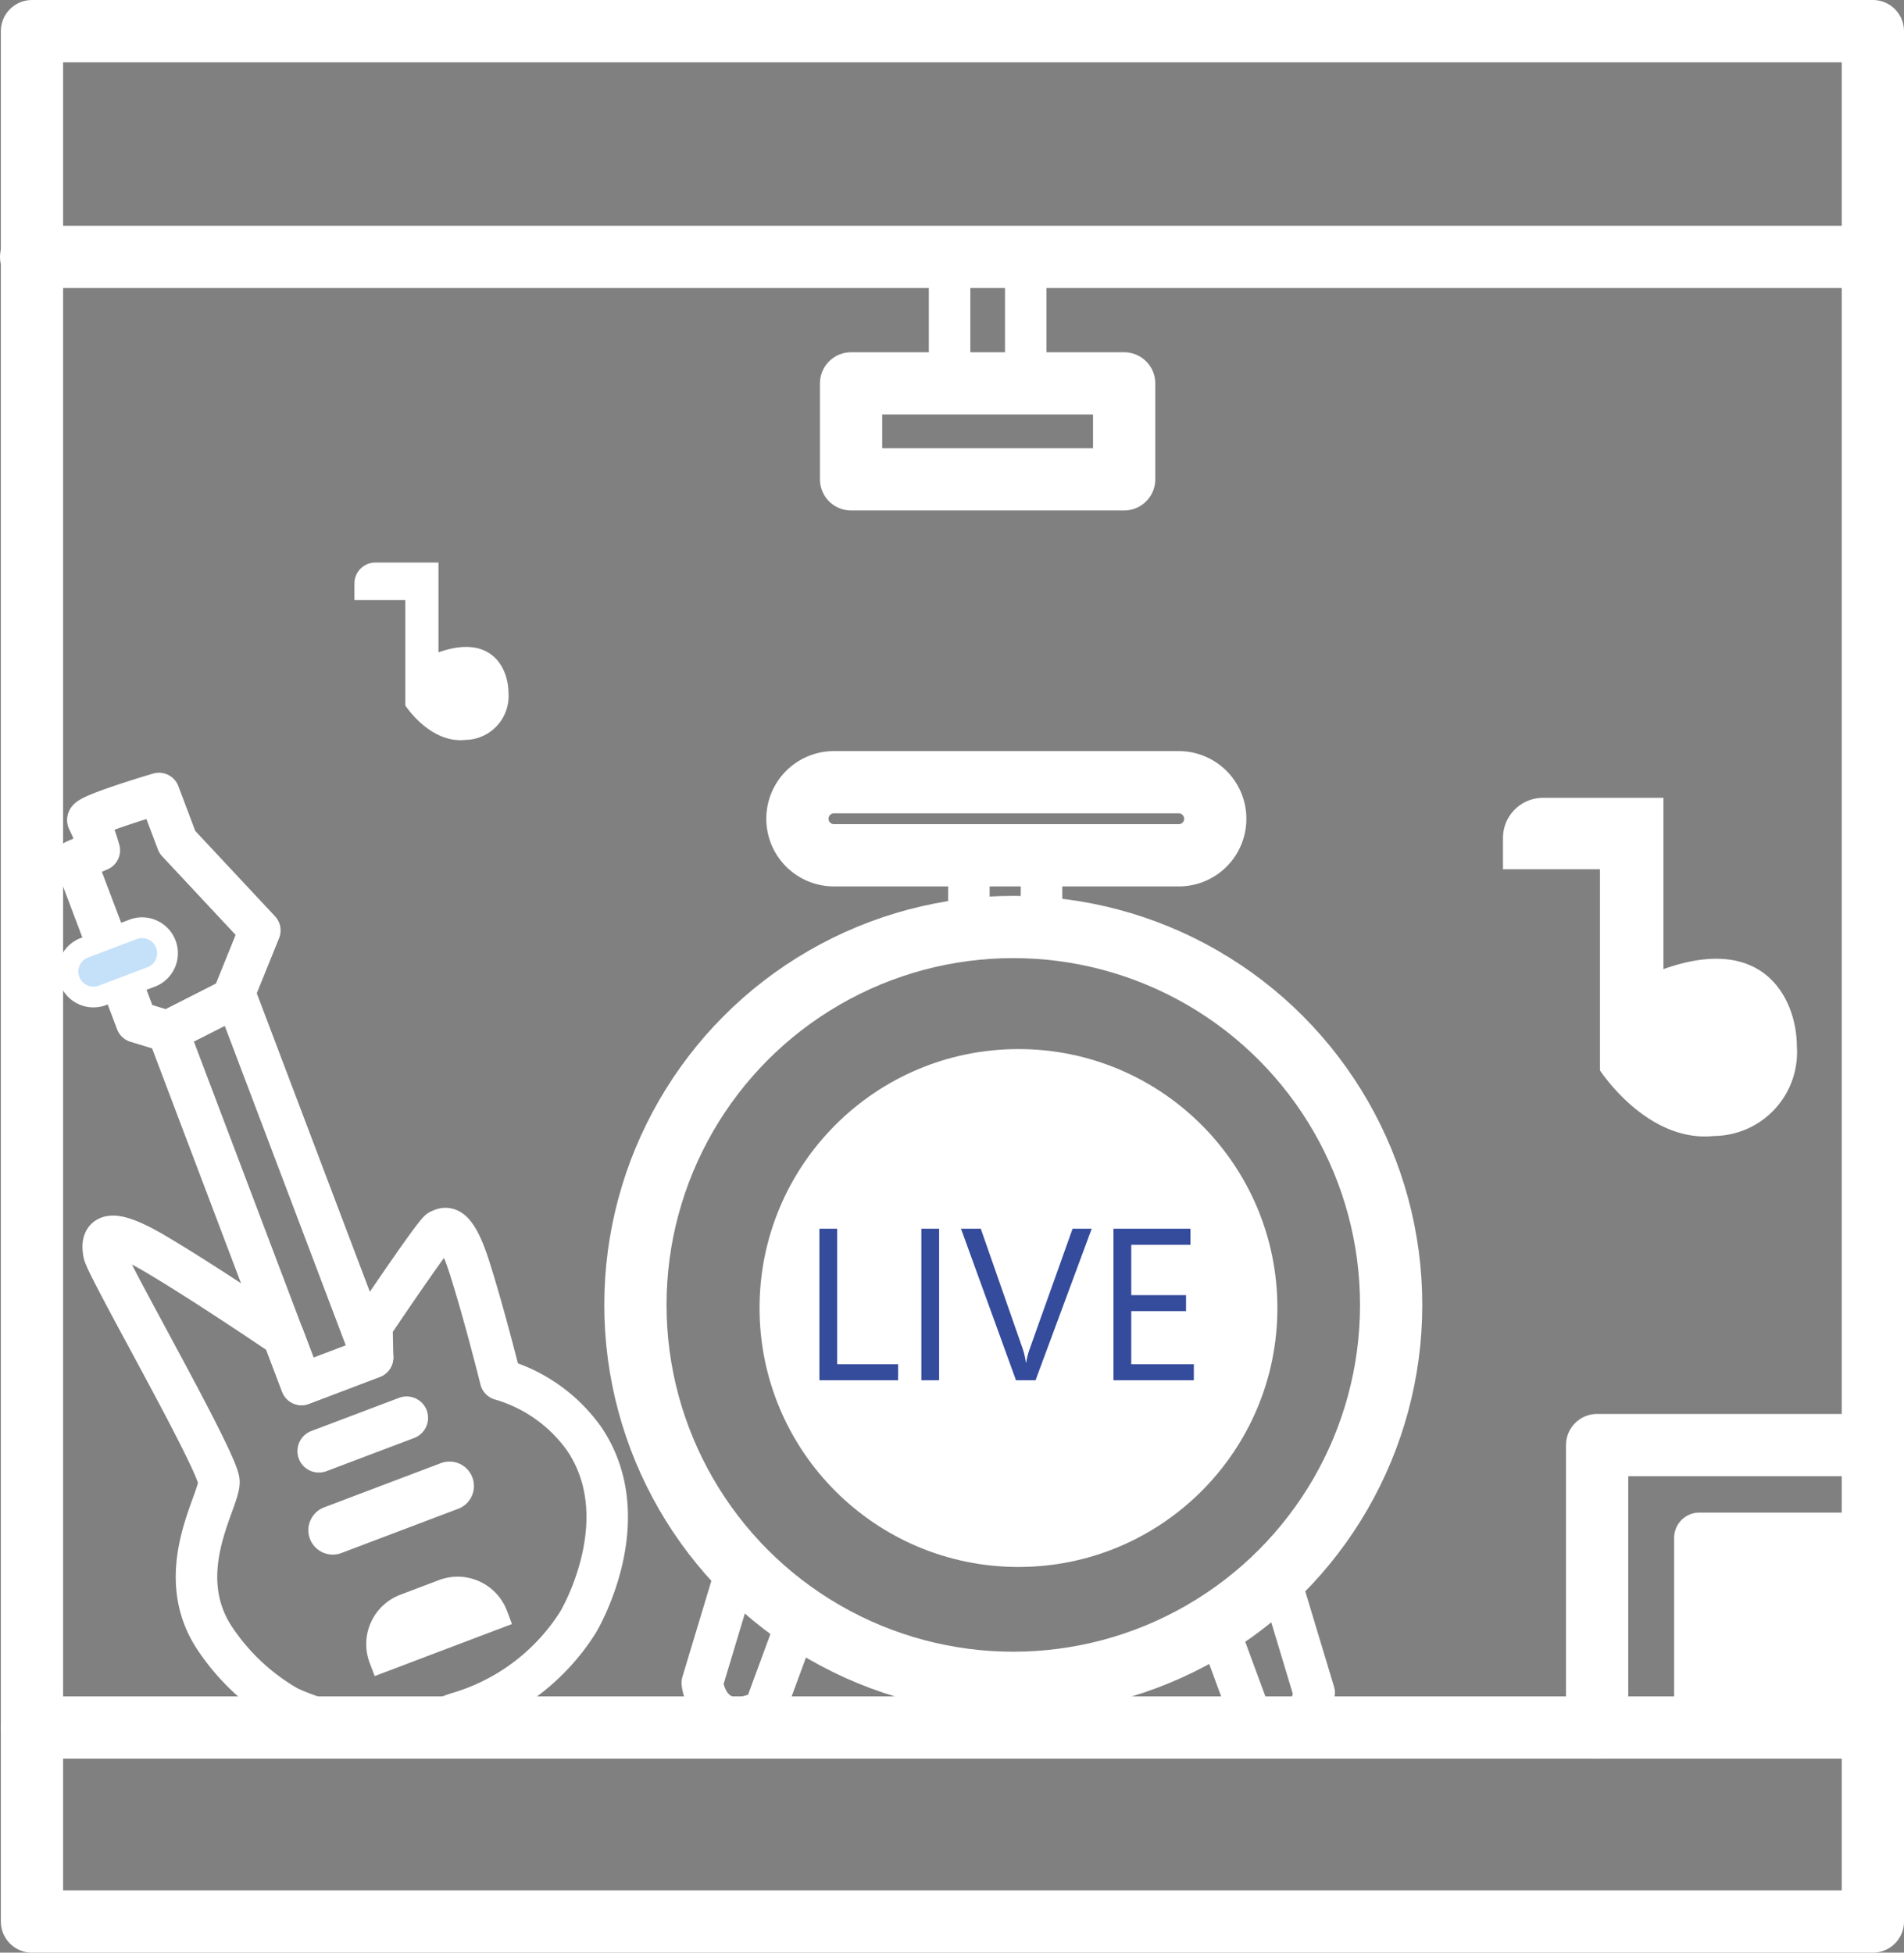 <svg xmlns="http://www.w3.org/2000/svg" width="91.759" height="94.092" viewBox="0 0 91.759 94.092">
  <rect x="0" y="0" width="91.759" height="94.092" fill="#808080" stroke="none"/>
  <g id="Layer_29" transform="translate(3189.12 -813.1)">
    <path id="Path_900" data-name="Path 900" d="M-3005.252,970.38h-8.364a1.216,1.216,0,0,0-1.214,1.214v9.142h10.1Z" transform="translate(-93.609 -84.393)" fill="#fff"/>
    <rect id="Rectangle_226" data-name="Rectangle 226" width="88.718" height="91.092" transform="translate(-3187.579 814.6)" fill="none" stroke="#fff" stroke-linecap="round" stroke-linejoin="round" stroke-width="3"/>
    <path id="Path_902" data-name="Path 902" d="M-3181.815,897.5a7.967,7.967,0,0,0-.545-1.439c-.192-.234,3.419-1.3,3.419-1.3l.884,2.342,3.978,4.257-1.329,3.281-3.107,1.586-1.508-.458-2.946-7.786Z" transform="translate(-2.519 -43.426)" fill="none" stroke="#fff" stroke-linecap="round" stroke-linejoin="round" stroke-width="2"/>
    <path id="Path_903" data-name="Path 903" d="M-3173.24,917.824l6.443,17.015,3.423-1.3-6.581-17.372Z" transform="translate(-7.791 -55.025)" fill="none" stroke="#fff" stroke-linecap="round" stroke-linejoin="round" stroke-width="2"/>
    <path id="Path_904" data-name="Path 904" d="M-3167.089,945.194s3.029-4.509,3.267-4.6.711-.477,1.434,1.792,1.5,5.4,1.5,5.4a7.5,7.5,0,0,1,4.033,2.864c2.557,3.79-.1,8.491-.289,8.812a10.259,10.259,0,0,1-5.875,4.413,10.524,10.524,0,0,1-8.12-.321,10.532,10.532,0,0,1-3.442-3.176c-2.241-3.2.137-6.709.119-7.662s-5.421-10.334-5.545-11.021.009-1.425,2.484.037,6.168,3.978,6.168,3.978l.875,2.31,3.423-1.3Z" transform="translate(-4.107 -68.212)" fill="none" stroke="#fff" stroke-linecap="round" stroke-linejoin="round" stroke-width="2"/>
    <path id="Path_905" data-name="Path 905" d="M-3182.949,909.841l2.342-.884a1.225,1.225,0,0,1,1.581.715h0a1.226,1.226,0,0,1-.715,1.581l-2.342.884a1.226,1.226,0,0,1-1.581-.715h0A1.225,1.225,0,0,1-3182.949,909.841Z" transform="translate(-2.1 -51.074)" fill="#c5e1f9" stroke="#fff" stroke-linecap="round" stroke-linejoin="round" stroke-width="1"/>
    <path id="Path_906" data-name="Path 906" d="M-3153.985,960.165l-4.23,1.6a1.035,1.035,0,0,1-1.333-.6h0a1.036,1.036,0,0,1,.6-1.333l4.23-1.6a1.035,1.035,0,0,1,1.333.6h0A1.039,1.039,0,0,1-3153.985,960.165Z" transform="translate(-15.171 -77.775)" fill="#fff"/>
    <path id="Path_907" data-name="Path 907" d="M-3151.246,967.29l-5.627,2.131a1.178,1.178,0,0,1-1.517-.683h0a1.178,1.178,0,0,1,.683-1.517l5.627-2.131a1.178,1.178,0,0,1,1.517.683h0A1.172,1.172,0,0,1-3151.246,967.29Z" transform="translate(-15.794 -81.486)" fill="#fff"/>
    <path id="Path_908" data-name="Path 908" d="M-3145.356,979.4l-6.617,2.507-.242-.637a2.545,2.545,0,0,1,1.475-3.281l1.861-.706a2.545,2.545,0,0,1,3.281,1.476Z" transform="translate(-19.09 -88.043)" fill="#fff"/>
    <line id="Line_437" data-name="Line 437" x1="88.718" transform="translate(-3187.579 896.343)" fill="none" stroke="#fff" stroke-linecap="round" stroke-linejoin="round" stroke-width="3"/>
    <line id="Line_438" data-name="Line 438" x2="88.718" transform="translate(-3187.62 825.479)" fill="none" stroke="#fff" stroke-linecap="round" stroke-linejoin="round" stroke-width="3"/>
    <circle id="Ellipse_171" data-name="Ellipse 171" cx="18.211" cy="18.211" r="18.211" transform="translate(-3158.498 857.768)" fill="none" stroke="#fff" stroke-linecap="round" stroke-linejoin="round" stroke-width="3"/>
    <circle id="Ellipse_172" data-name="Ellipse 172" cx="12.478" cy="12.478" r="12.478" transform="translate(-3152.515 863.651)" fill="#fff"/>
    <path id="Path_909" data-name="Path 909" d="M-3089,904.844V901.26h3.5v3.506Z" transform="translate(-53.427 -46.948)" fill="none" stroke="#fff" stroke-linecap="round" stroke-linejoin="round" stroke-width="2"/>
    <path id="Path_910" data-name="Path 910" d="M-3088.654,897.1h-16.616a1.76,1.76,0,0,1-1.76-1.76h0a1.76,1.76,0,0,1,1.76-1.76h16.616a1.76,1.76,0,0,1,1.76,1.76h0A1.754,1.754,0,0,1-3088.654,897.1Z" transform="translate(-43.66 -42.787)" fill="none" stroke="#fff" stroke-linecap="round" stroke-linejoin="round" stroke-width="3"/>
    <path id="Path_911" data-name="Path 911" d="M-3115.312,975.78l-1.728,5.733s.266,2.594,2.992,1.329l1.672-4.537Z" transform="translate(-38.236 -87.319)" fill="none" stroke="#fff" stroke-linecap="round" stroke-linejoin="round" stroke-width="2"/>
    <path id="Path_912" data-name="Path 912" d="M-3059.932,976.81l1.728,5.733s-.266,2.594-2.992,1.329l-1.673-4.537Z" transform="translate(-67.583 -87.877)" fill="none" stroke="#fff" stroke-linecap="round" stroke-linejoin="round" stroke-width="2"/>
    <path id="Path_913" data-name="Path 913" d="M-3032.83,897.149v1.512h4.674v9.692s2.268,3.506,5.5,3.162a4.038,4.038,0,0,0,3.987-4.34c0-2.053-1.412-5.49-6.429-3.7V895.22h-5.806A1.931,1.931,0,0,0-3032.83,897.149Z" transform="translate(-83.857 -43.676)" fill="#fff"/>
    <path id="Path_914" data-name="Path 914" d="M-3153.62,871.493v.793h2.452v5.082s1.191,1.838,2.882,1.659a2.114,2.114,0,0,0,2.09-2.277c0-1.077-.738-2.878-3.373-1.943V870.48h-3.047A1.008,1.008,0,0,0-3153.62,871.493Z" transform="translate(-18.419 -30.273)" fill="#fff"/>
    <rect id="Rectangle_227" data-name="Rectangle 227" width="3.671" height="6.095" transform="translate(-3143.357 825.479)" fill="none" stroke="#fff" stroke-linecap="round" stroke-linejoin="round" stroke-width="2"/>
    <rect id="Rectangle_228" data-name="Rectangle 228" width="13.161" height="4.624" transform="translate(-3148.105 831.574)" fill="none" stroke="#fff" stroke-linecap="round" stroke-linejoin="round" stroke-width="3"/>
    <path id="Path_915" data-name="Path 915" d="M-3009.641,963.28h-13.289v13.61" transform="translate(-89.22 -80.547)" fill="none" stroke="#fff" stroke-linecap="round" stroke-linejoin="round" stroke-width="3"/>
    <path id="Path_1192" data-name="Path 1192" d="M4.985-1.8H1.193V-9.1h.856V-2.57H4.985Zm1.977,0H6.106V-9.1h.856ZM14.315-9.1,11.609-1.8h-.943L8.017-9.1h.953l2.023,5.794a3.44,3.44,0,0,1,.148.647h.02a3.174,3.174,0,0,1,.168-.657L13.393-9.1ZM19.237-1.8H15.365V-9.1h3.71v.775H16.221V-5.9h2.64v.769h-2.64V-2.57h3.017Z" transform="translate(-3150.823 881.409)" fill="#354b9c"/>
  </g>
</svg>
